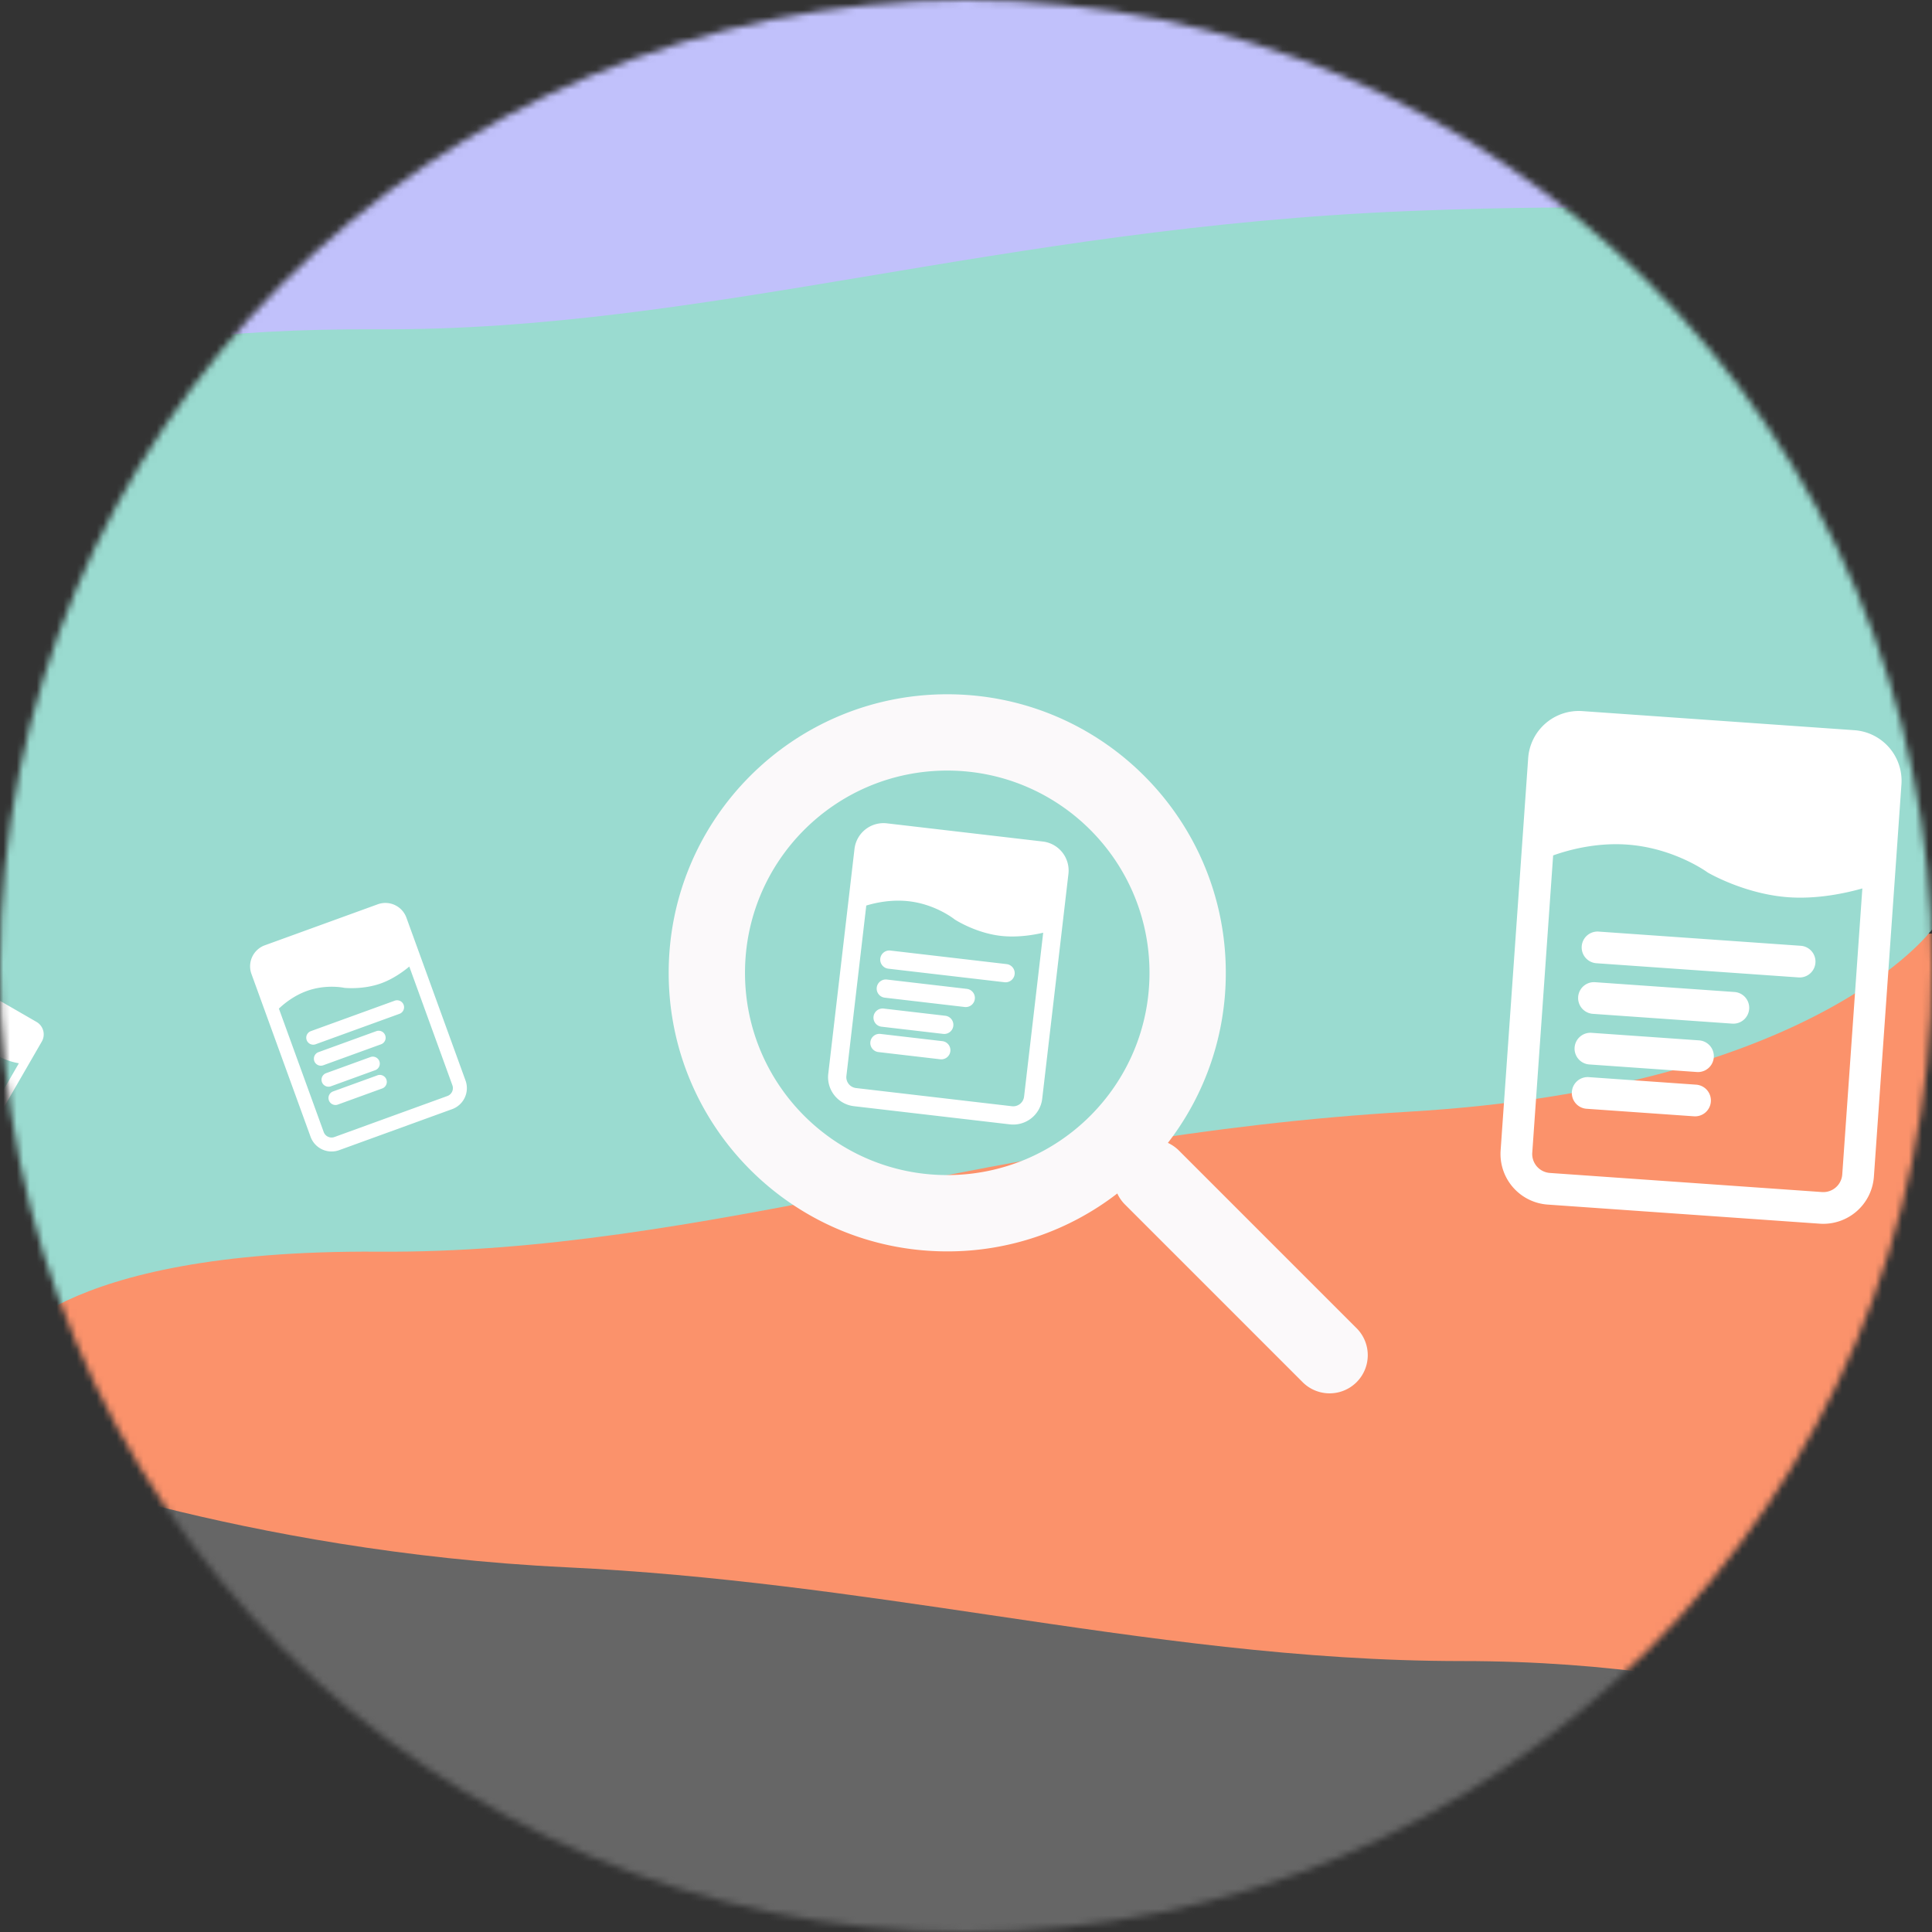 <svg width="290" height="290" fill="none" xmlns="http://www.w3.org/2000/svg">
  <rect width="100%" height="100%" fill="#333333" stroke="none"/>
  <mask id="a" style="mask-type:alpha" maskUnits="userSpaceOnUse" x="0" y="0" width="290" height="290">
    <circle cx="145" cy="145" r="145" fill="#D9D9D9"/>
  </mask>
  <g mask="url(#a)">
    <path d="M0 214.953s56.151-10.587 145.214-10.587c89.062 0 144.786-12.852 144.786-12.852V291H0v-76.047Z" fill="#666666"/>
    <path fill-rule="evenodd" clip-rule="evenodd" d="M0 158.181v60.753s36.117 13.972 85 16.32c22.557 1.083 43.355 4.165 63.635 7.17 23.667 3.506 46.631 6.909 70.865 6.909 45 0 70.5 13.155 70.5 13.155V140.125l-246.878 6.758H18.895C3.265 151.495 0 158.181 0 158.181Z" fill="#FB926B"/>
    <path d="M290 29.018h-43.122L0 20.764v182.055s7.779-15.281 56.792-14.938c49.013.343 93.268-17.409 154.591-21.006C272.706 163.279 290 139.528 290 139.528V29.018Z" fill="#9ADBD0"/>
    <path d="M290-1H0v60.774S7.779 49.193 56.792 49.43c49.013.237 93.268-15.257 154.591-17.747 61.323-2.49 78.617 4.39 78.617 4.39V-1Z" fill="#C1C1FB"/>
    <path fill-rule="evenodd" clip-rule="evenodd" d="M61.435 145.083c-.84.702-2.392 1.852-4.219 2.515-2.76 1.002-5.554.678-5.554.678s-2.67-.593-5.626.481c-1.925.698-3.387 1.891-4.173 2.638l6.725 18.522c.237.653.959.991 1.612.754l16.952-6.155a1.26 1.26 0 0 0 .754-1.612l-6.47-17.821Zm-21.684-3.191a3.354 3.354 0 0 0-2.008 4.298l8.874 24.443a3.356 3.356 0 0 0 4.299 2.009l16.952-6.155a3.355 3.355 0 0 0 2.009-4.299l-8.874-24.442a3.355 3.355 0 0 0-4.3-2.009l-16.952 6.155Zm6.91 12.885a1.048 1.048 0 1 0 .715 1.971l12.616-4.58a1.049 1.049 0 0 0-.716-1.971l-12.616 4.58Zm1.145 3.154a1.048 1.048 0 1 0 .716 1.971l8.673-3.149a1.048 1.048 0 1 0-.716-1.971l-8.673 3.149Zm.518 4.497a1.048 1.048 0 0 1 .628-1.343l6.701-2.434a1.05 1.05 0 0 1 .716 1.971l-6.702 2.434a1.05 1.05 0 0 1-1.343-.628Zm1.629 1.416a1.05 1.05 0 0 0 .715 1.972l6.702-2.434a1.048 1.048 0 1 0-.715-1.971l-6.702 2.433Zm-47.122-4.242c-.695-.124-1.905-.413-2.989-1.038-1.639-.946-2.638-2.46-2.638-2.46s-.814-1.562-2.57-2.576c-1.143-.66-2.338-.887-3.033-.964l-6.35 10.997a.811.811 0 0 0 .298 1.108l10.065 5.812a.812.812 0 0 0 1.108-.297l6.11-10.582Zm-7.416-12.021a2.162 2.162 0 0 0-2.954.791l-8.38 14.514a2.163 2.163 0 0 0 .792 2.954l10.066 5.811a2.163 2.163 0 0 0 2.954-.791l8.379-14.514a2.163 2.163 0 0 0-.791-2.954l-10.066-5.811Zm-3.492 8.751a.676.676 0 0 0-.676 1.171l7.491 4.324a.675.675 0 1 0 .676-1.17l-7.49-4.325Zm-1.083 1.873a.675.675 0 1 0-.676 1.17l5.15 2.974a.677.677 0 0 0 .676-1.171l-5.15-2.973Zm-2.002 2.12a.675.675 0 0 1 .923-.247l3.98 2.297a.676.676 0 0 1-.677 1.171l-3.98-2.298a.676.676 0 0 1-.246-.923Zm-.025 1.392a.675.675 0 1 0-.675 1.17l3.98 2.298a.676.676 0 0 0 .675-1.171l-3.98-2.297Zm167.774-21.713c-1.393.327-3.878.762-6.399.468-3.81-.444-6.885-2.458-6.885-2.458s-2.772-2.254-6.854-2.73c-2.658-.31-5.064.228-6.419.641l-2.983 25.571a1.644 1.644 0 0 0 1.443 1.823l23.404 2.73a1.644 1.644 0 0 0 1.823-1.443l2.87-24.602Zm-23.463-16.418a4.384 4.384 0 0 0-4.862 3.847l-3.936 33.745a4.385 4.385 0 0 0 3.846 4.863l23.405 2.729a4.383 4.383 0 0 0 4.862-3.846l3.936-33.746a4.384 4.384 0 0 0-3.847-4.862l-23.404-2.73Zm.531 19.095a1.37 1.37 0 0 0-.317 2.722l17.417 2.031a1.37 1.37 0 1 0 .318-2.721l-17.418-2.032Zm-.507 4.355a1.37 1.37 0 1 0-.318 2.721l11.975 1.397a1.37 1.37 0 0 0 .317-2.722l-11.974-1.396Zm-2.027 5.556a1.37 1.37 0 0 1 1.519-1.202l9.253 1.079a1.37 1.37 0 0 1-.317 2.722l-9.253-1.08a1.368 1.368 0 0 1-1.202-1.519Zm1.074 2.608a1.37 1.37 0 1 0-.317 2.721l9.253 1.08a1.37 1.37 0 0 0 .317-2.722l-9.253-1.079Zm147.35-21.844c-2.392.68-6.67 1.633-11.068 1.324-6.647-.467-12.145-3.716-12.145-3.716s-4.99-3.69-12.112-4.19c-4.638-.326-8.771.8-11.09 1.625l-3.133 44.616a2.857 2.857 0 0 0 2.649 3.049l40.835 2.867a2.855 2.855 0 0 0 3.049-2.649l3.015-42.926Zm-42.031-26.617a7.615 7.615 0 0 0-8.13 7.064l-4.135 58.878a7.616 7.616 0 0 0 7.064 8.131l40.835 2.867a7.616 7.616 0 0 0 8.131-7.063l4.134-58.879a7.616 7.616 0 0 0-7.064-8.131l-40.835-2.867Zm2.448 33.096a2.38 2.38 0 0 0-.333 4.749l30.389 2.134a2.381 2.381 0 0 0 .333-4.749l-30.389-2.134Zm-.533 7.597a2.38 2.38 0 0 0-.334 4.749l20.893 1.467a2.38 2.38 0 1 0 .333-4.748l-20.892-1.468Zm-3.075 9.805a2.38 2.38 0 0 1 2.541-2.207l16.144 1.133a2.38 2.38 0 0 1-.333 4.749l-16.145-1.134a2.38 2.38 0 0 1-2.207-2.541Zm2.073 4.44a2.381 2.381 0 0 0-.333 4.749l16.144 1.133a2.38 2.38 0 1 0 .333-4.748l-16.144-1.134Z" fill="#fff"/>
    <path fill-rule="evenodd" clip-rule="evenodd" d="M167.71 179.145a41.629 41.629 0 0 1-25.525 8.693c-23.093 0-41.813-18.72-41.813-41.813 0-23.092 18.72-41.812 41.813-41.812 23.092 0 41.812 18.72 41.812 41.812a41.635 41.635 0 0 1-8.692 25.526 5.733 5.733 0 0 1 1.662 1.157l26.728 26.728a5.728 5.728 0 0 1-8.1 8.099l-26.727-26.727a5.708 5.708 0 0 1-1.158-1.663Zm4.833-33.12c0 16.767-13.592 30.358-30.358 30.358-16.767 0-30.358-13.591-30.358-30.358 0-16.766 13.591-30.358 30.358-30.358 16.766 0 30.358 13.592 30.358 30.358Z" fill="#FBF9FA"/>
  </g>
</svg>
